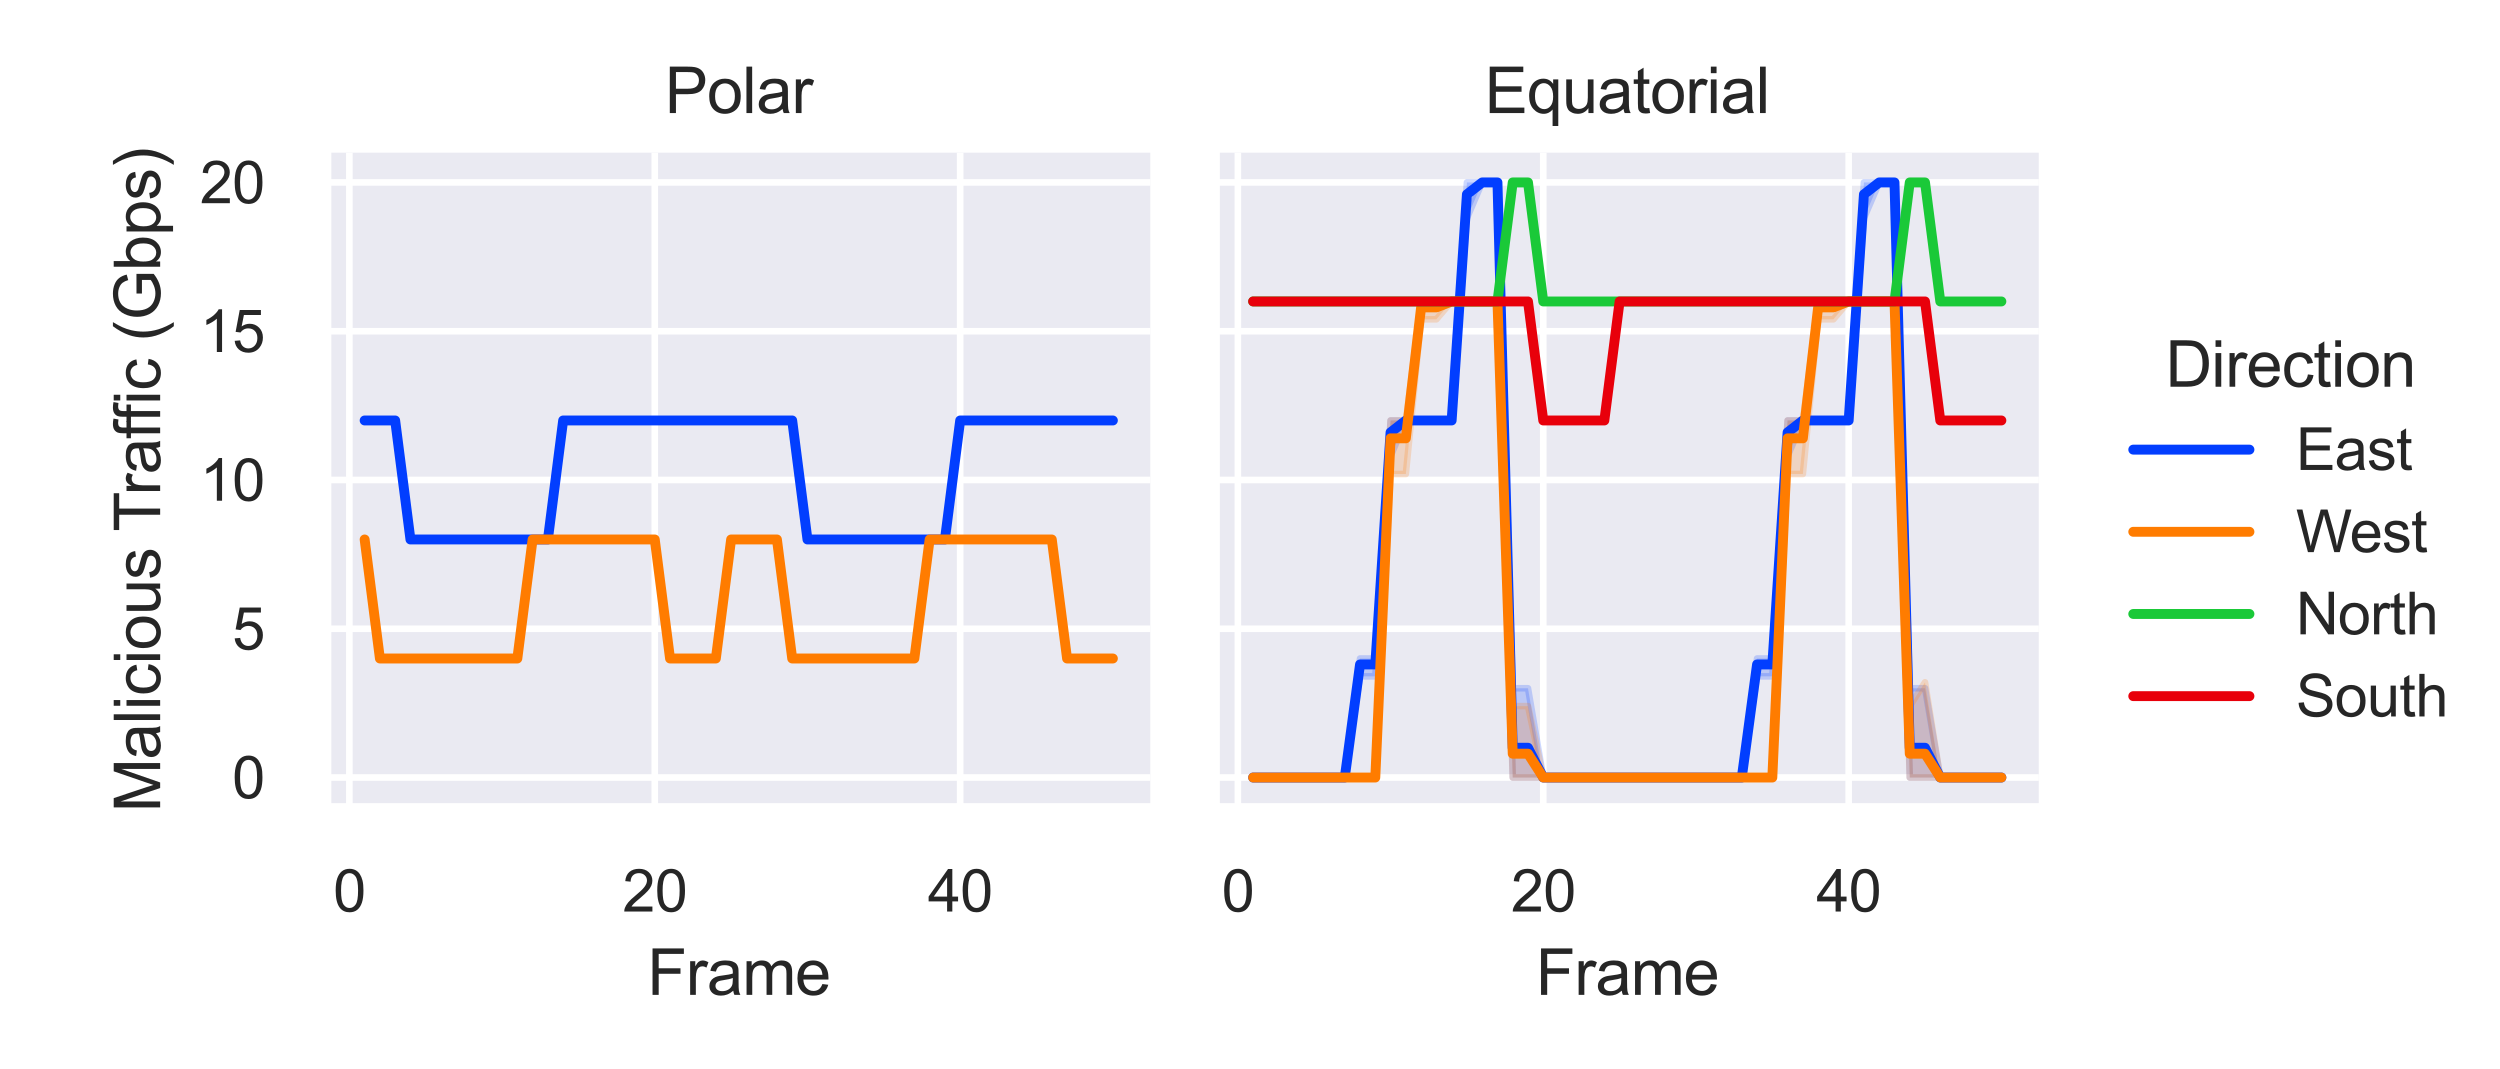 <?xml version="1.0" encoding="utf-8" standalone="no"?>
<!DOCTYPE svg PUBLIC "-//W3C//DTD SVG 1.1//EN"
  "http://www.w3.org/Graphics/SVG/1.1/DTD/svg11.dtd">
<svg xmlns:xlink="http://www.w3.org/1999/xlink" width="378.72pt" height="162pt" viewBox="0 0 378.72 162" xmlns="http://www.w3.org/2000/svg" version="1.1">
 <defs>
  <style type="text/css">*{stroke-linejoin: round; stroke-linecap: butt}</style>
 </defs>
 <g id="figure_1">
  <g id="patch_1">
   <path d="M 0 162 
L 378.72 162 
L 378.72 0 
L 0 0 
z
" style="fill: #ffffff"/>
  </g>
  <g id="axes_1">
   <g id="patch_2">
    <path d="M 49.57 122.292 
L 174.255 122.292 
L 174.255 23.129 
L 49.57 23.129 
z
" style="fill: #eaeaf2"/>
   </g>
   <g id="matplotlib.axis_1">
    <g id="xtick_1">
     <g id="line2d_1">
      <path d="M 52.924 122.292 
L 52.924 23.129 
" clip-path="url(#p72f15ea8c0)" style="fill: none; stroke: #ffffff; stroke-linecap: round"/>
     </g>
     <g id="text_1">
      <!-- 0 -->
      <g style="fill: #262626" transform="translate(50.478 138.091) scale(0.088 -0.088)">
       <defs>
        <path id="ArialMT-30" d="M 266 2259 
Q 266 3072 433 3567 
Q 600 4063 929 4331 
Q 1259 4600 1759 4600 
Q 2128 4600 2406 4451 
Q 2684 4303 2865 4023 
Q 3047 3744 3150 3342 
Q 3253 2941 3253 2259 
Q 3253 1453 3087 958 
Q 2922 463 2592 192 
Q 2263 -78 1759 -78 
Q 1097 -78 719 397 
Q 266 969 266 2259 
z
M 844 2259 
Q 844 1131 1108 757 
Q 1372 384 1759 384 
Q 2147 384 2411 759 
Q 2675 1134 2675 2259 
Q 2675 3391 2411 3762 
Q 2147 4134 1753 4134 
Q 1366 4134 1134 3806 
Q 844 3388 844 2259 
z
" transform="scale(0.016)"/>
       </defs>
       <use xlink:href="#ArialMT-30"/>
      </g>
     </g>
    </g>
    <g id="xtick_2">
     <g id="line2d_2">
      <path d="M 99.19 122.292 
L 99.19 23.129 
" clip-path="url(#p72f15ea8c0)" style="fill: none; stroke: #ffffff; stroke-linecap: round"/>
     </g>
     <g id="text_2">
      <!-- 20 -->
      <g style="fill: #262626" transform="translate(94.296 138.091) scale(0.088 -0.088)">
       <defs>
        <path id="ArialMT-32" d="M 3222 541 
L 3222 0 
L 194 0 
Q 188 203 259 391 
Q 375 700 629 1000 
Q 884 1300 1366 1694 
Q 2113 2306 2375 2664 
Q 2638 3022 2638 3341 
Q 2638 3675 2398 3904 
Q 2159 4134 1775 4134 
Q 1369 4134 1125 3890 
Q 881 3647 878 3216 
L 300 3275 
Q 359 3922 746 4261 
Q 1134 4600 1788 4600 
Q 2447 4600 2831 4234 
Q 3216 3869 3216 3328 
Q 3216 3053 3103 2787 
Q 2991 2522 2730 2228 
Q 2469 1934 1863 1422 
Q 1356 997 1212 845 
Q 1069 694 975 541 
L 3222 541 
z
" transform="scale(0.016)"/>
       </defs>
       <use xlink:href="#ArialMT-32"/>
       <use xlink:href="#ArialMT-30" x="55.615"/>
      </g>
     </g>
    </g>
    <g id="xtick_3">
     <g id="line2d_3">
      <path d="M 145.455 122.292 
L 145.455 23.129 
" clip-path="url(#p72f15ea8c0)" style="fill: none; stroke: #ffffff; stroke-linecap: round"/>
     </g>
     <g id="text_3">
      <!-- 40 -->
      <g style="fill: #262626" transform="translate(140.561 138.091) scale(0.088 -0.088)">
       <defs>
        <path id="ArialMT-34" d="M 2069 0 
L 2069 1097 
L 81 1097 
L 81 1613 
L 2172 4581 
L 2631 4581 
L 2631 1613 
L 3250 1613 
L 3250 1097 
L 2631 1097 
L 2631 0 
L 2069 0 
z
M 2069 1613 
L 2069 3678 
L 634 1613 
L 2069 1613 
z
" transform="scale(0.016)"/>
       </defs>
       <use xlink:href="#ArialMT-34"/>
       <use xlink:href="#ArialMT-30" x="55.615"/>
      </g>
     </g>
    </g>
    <g id="text_4">
     <!-- Frame -->
     <g style="fill: #262626" transform="translate(98.046 150.711) scale(0.096 -0.096)">
      <defs>
       <path id="ArialMT-46" d="M 525 0 
L 525 4581 
L 3616 4581 
L 3616 4041 
L 1131 4041 
L 1131 2622 
L 3281 2622 
L 3281 2081 
L 1131 2081 
L 1131 0 
L 525 0 
z
" transform="scale(0.016)"/>
       <path id="ArialMT-72" d="M 416 0 
L 416 3319 
L 922 3319 
L 922 2816 
Q 1116 3169 1280 3281 
Q 1444 3394 1641 3394 
Q 1925 3394 2219 3213 
L 2025 2691 
Q 1819 2813 1613 2813 
Q 1428 2813 1281 2702 
Q 1134 2591 1072 2394 
Q 978 2094 978 1738 
L 978 0 
L 416 0 
z
" transform="scale(0.016)"/>
       <path id="ArialMT-61" d="M 2588 409 
Q 2275 144 1986 34 
Q 1697 -75 1366 -75 
Q 819 -75 525 192 
Q 231 459 231 875 
Q 231 1119 342 1320 
Q 453 1522 633 1644 
Q 813 1766 1038 1828 
Q 1203 1872 1538 1913 
Q 2219 1994 2541 2106 
Q 2544 2222 2544 2253 
Q 2544 2597 2384 2738 
Q 2169 2928 1744 2928 
Q 1347 2928 1158 2789 
Q 969 2650 878 2297 
L 328 2372 
Q 403 2725 575 2942 
Q 747 3159 1072 3276 
Q 1397 3394 1825 3394 
Q 2250 3394 2515 3294 
Q 2781 3194 2906 3042 
Q 3031 2891 3081 2659 
Q 3109 2516 3109 2141 
L 3109 1391 
Q 3109 606 3145 398 
Q 3181 191 3288 0 
L 2700 0 
Q 2613 175 2588 409 
z
M 2541 1666 
Q 2234 1541 1622 1453 
Q 1275 1403 1131 1340 
Q 988 1278 909 1158 
Q 831 1038 831 891 
Q 831 666 1001 516 
Q 1172 366 1500 366 
Q 1825 366 2078 508 
Q 2331 650 2450 897 
Q 2541 1088 2541 1459 
L 2541 1666 
z
" transform="scale(0.016)"/>
       <path id="ArialMT-6d" d="M 422 0 
L 422 3319 
L 925 3319 
L 925 2853 
Q 1081 3097 1340 3245 
Q 1600 3394 1931 3394 
Q 2300 3394 2536 3241 
Q 2772 3088 2869 2813 
Q 3263 3394 3894 3394 
Q 4388 3394 4653 3120 
Q 4919 2847 4919 2278 
L 4919 0 
L 4359 0 
L 4359 2091 
Q 4359 2428 4304 2576 
Q 4250 2725 4106 2815 
Q 3963 2906 3769 2906 
Q 3419 2906 3187 2673 
Q 2956 2441 2956 1928 
L 2956 0 
L 2394 0 
L 2394 2156 
Q 2394 2531 2256 2718 
Q 2119 2906 1806 2906 
Q 1569 2906 1367 2781 
Q 1166 2656 1075 2415 
Q 984 2175 984 1722 
L 984 0 
L 422 0 
z
" transform="scale(0.016)"/>
       <path id="ArialMT-65" d="M 2694 1069 
L 3275 997 
Q 3138 488 2766 206 
Q 2394 -75 1816 -75 
Q 1088 -75 661 373 
Q 234 822 234 1631 
Q 234 2469 665 2931 
Q 1097 3394 1784 3394 
Q 2450 3394 2872 2941 
Q 3294 2488 3294 1666 
Q 3294 1616 3291 1516 
L 816 1516 
Q 847 969 1125 678 
Q 1403 388 1819 388 
Q 2128 388 2347 550 
Q 2566 713 2694 1069 
z
M 847 1978 
L 2700 1978 
Q 2663 2397 2488 2606 
Q 2219 2931 1791 2931 
Q 1403 2931 1139 2672 
Q 875 2413 847 1978 
z
" transform="scale(0.016)"/>
      </defs>
      <use xlink:href="#ArialMT-46"/>
      <use xlink:href="#ArialMT-72" x="61.084"/>
      <use xlink:href="#ArialMT-61" x="94.385"/>
      <use xlink:href="#ArialMT-6d" x="150"/>
      <use xlink:href="#ArialMT-65" x="233.301"/>
     </g>
    </g>
   </g>
   <g id="matplotlib.axis_2">
    <g id="ytick_1">
     <g id="line2d_4">
      <path d="M 49.57 117.785 
L 174.255 117.785 
" clip-path="url(#p72f15ea8c0)" style="fill: none; stroke: #ffffff; stroke-linecap: round"/>
     </g>
     <g id="text_5">
      <!-- 0 -->
      <g style="fill: #262626" transform="translate(35.177 120.934) scale(0.088 -0.088)">
       <use xlink:href="#ArialMT-30"/>
      </g>
     </g>
    </g>
    <g id="ytick_2">
     <g id="line2d_5">
      <path d="M 49.57 95.248 
L 174.255 95.248 
" clip-path="url(#p72f15ea8c0)" style="fill: none; stroke: #ffffff; stroke-linecap: round"/>
     </g>
     <g id="text_6">
      <!-- 5 -->
      <g style="fill: #262626" transform="translate(35.177 98.397) scale(0.088 -0.088)">
       <defs>
        <path id="ArialMT-35" d="M 266 1200 
L 856 1250 
Q 922 819 1161 601 
Q 1400 384 1738 384 
Q 2144 384 2425 690 
Q 2706 997 2706 1503 
Q 2706 1984 2436 2262 
Q 2166 2541 1728 2541 
Q 1456 2541 1237 2417 
Q 1019 2294 894 2097 
L 366 2166 
L 809 4519 
L 3088 4519 
L 3088 3981 
L 1259 3981 
L 1013 2750 
Q 1425 3038 1878 3038 
Q 2478 3038 2890 2622 
Q 3303 2206 3303 1553 
Q 3303 931 2941 478 
Q 2500 -78 1738 -78 
Q 1113 -78 717 272 
Q 322 622 266 1200 
z
" transform="scale(0.016)"/>
       </defs>
       <use xlink:href="#ArialMT-35"/>
      </g>
     </g>
    </g>
    <g id="ytick_3">
     <g id="line2d_6">
      <path d="M 49.57 72.711 
L 174.255 72.711 
" clip-path="url(#p72f15ea8c0)" style="fill: none; stroke: #ffffff; stroke-linecap: round"/>
     </g>
     <g id="text_7">
      <!-- 10 -->
      <g style="fill: #262626" transform="translate(30.283 75.86) scale(0.088 -0.088)">
       <defs>
        <path id="ArialMT-31" d="M 2384 0 
L 1822 0 
L 1822 3584 
Q 1619 3391 1289 3197 
Q 959 3003 697 2906 
L 697 3450 
Q 1169 3672 1522 3987 
Q 1875 4303 2022 4600 
L 2384 4600 
L 2384 0 
z
" transform="scale(0.016)"/>
       </defs>
       <use xlink:href="#ArialMT-31"/>
       <use xlink:href="#ArialMT-30" x="55.615"/>
      </g>
     </g>
    </g>
    <g id="ytick_4">
     <g id="line2d_7">
      <path d="M 49.57 50.174 
L 174.255 50.174 
" clip-path="url(#p72f15ea8c0)" style="fill: none; stroke: #ffffff; stroke-linecap: round"/>
     </g>
     <g id="text_8">
      <!-- 15 -->
      <g style="fill: #262626" transform="translate(30.283 53.323) scale(0.088 -0.088)">
       <use xlink:href="#ArialMT-31"/>
       <use xlink:href="#ArialMT-35" x="55.615"/>
      </g>
     </g>
    </g>
    <g id="ytick_5">
     <g id="line2d_8">
      <path d="M 49.57 27.637 
L 174.255 27.637 
" clip-path="url(#p72f15ea8c0)" style="fill: none; stroke: #ffffff; stroke-linecap: round"/>
     </g>
     <g id="text_9">
      <!-- 20 -->
      <g style="fill: #262626" transform="translate(30.283 30.786) scale(0.088 -0.088)">
       <use xlink:href="#ArialMT-32"/>
       <use xlink:href="#ArialMT-30" x="55.615"/>
      </g>
     </g>
    </g>
    <g id="text_10">
     <!-- Malicious Traffic (Gbps) -->
     <g style="fill: #262626" transform="translate(24.262 123.036) rotate(-90) scale(0.096 -0.096)">
      <defs>
       <path id="ArialMT-4d" d="M 475 0 
L 475 4581 
L 1388 4581 
L 2472 1338 
Q 2622 884 2691 659 
Q 2769 909 2934 1394 
L 4031 4581 
L 4847 4581 
L 4847 0 
L 4263 0 
L 4263 3834 
L 2931 0 
L 2384 0 
L 1059 3900 
L 1059 0 
L 475 0 
z
" transform="scale(0.016)"/>
       <path id="ArialMT-6c" d="M 409 0 
L 409 4581 
L 972 4581 
L 972 0 
L 409 0 
z
" transform="scale(0.016)"/>
       <path id="ArialMT-69" d="M 425 3934 
L 425 4581 
L 988 4581 
L 988 3934 
L 425 3934 
z
M 425 0 
L 425 3319 
L 988 3319 
L 988 0 
L 425 0 
z
" transform="scale(0.016)"/>
       <path id="ArialMT-63" d="M 2588 1216 
L 3141 1144 
Q 3050 572 2676 248 
Q 2303 -75 1759 -75 
Q 1078 -75 664 370 
Q 250 816 250 1647 
Q 250 2184 428 2587 
Q 606 2991 970 3192 
Q 1334 3394 1763 3394 
Q 2303 3394 2647 3120 
Q 2991 2847 3088 2344 
L 2541 2259 
Q 2463 2594 2264 2762 
Q 2066 2931 1784 2931 
Q 1359 2931 1093 2626 
Q 828 2322 828 1663 
Q 828 994 1084 691 
Q 1341 388 1753 388 
Q 2084 388 2306 591 
Q 2528 794 2588 1216 
z
" transform="scale(0.016)"/>
       <path id="ArialMT-6f" d="M 213 1659 
Q 213 2581 725 3025 
Q 1153 3394 1769 3394 
Q 2453 3394 2887 2945 
Q 3322 2497 3322 1706 
Q 3322 1066 3130 698 
Q 2938 331 2570 128 
Q 2203 -75 1769 -75 
Q 1072 -75 642 372 
Q 213 819 213 1659 
z
M 791 1659 
Q 791 1022 1069 705 
Q 1347 388 1769 388 
Q 2188 388 2466 706 
Q 2744 1025 2744 1678 
Q 2744 2294 2464 2611 
Q 2184 2928 1769 2928 
Q 1347 2928 1069 2612 
Q 791 2297 791 1659 
z
" transform="scale(0.016)"/>
       <path id="ArialMT-75" d="M 2597 0 
L 2597 488 
Q 2209 -75 1544 -75 
Q 1250 -75 995 37 
Q 741 150 617 320 
Q 494 491 444 738 
Q 409 903 409 1263 
L 409 3319 
L 972 3319 
L 972 1478 
Q 972 1038 1006 884 
Q 1059 663 1231 536 
Q 1403 409 1656 409 
Q 1909 409 2131 539 
Q 2353 669 2445 892 
Q 2538 1116 2538 1541 
L 2538 3319 
L 3100 3319 
L 3100 0 
L 2597 0 
z
" transform="scale(0.016)"/>
       <path id="ArialMT-73" d="M 197 991 
L 753 1078 
Q 800 744 1014 566 
Q 1228 388 1613 388 
Q 2000 388 2187 545 
Q 2375 703 2375 916 
Q 2375 1106 2209 1216 
Q 2094 1291 1634 1406 
Q 1016 1563 777 1677 
Q 538 1791 414 1992 
Q 291 2194 291 2438 
Q 291 2659 392 2848 
Q 494 3038 669 3163 
Q 800 3259 1026 3326 
Q 1253 3394 1513 3394 
Q 1903 3394 2198 3281 
Q 2494 3169 2634 2976 
Q 2775 2784 2828 2463 
L 2278 2388 
Q 2241 2644 2061 2787 
Q 1881 2931 1553 2931 
Q 1166 2931 1000 2803 
Q 834 2675 834 2503 
Q 834 2394 903 2306 
Q 972 2216 1119 2156 
Q 1203 2125 1616 2013 
Q 2213 1853 2448 1751 
Q 2684 1650 2818 1456 
Q 2953 1263 2953 975 
Q 2953 694 2789 445 
Q 2625 197 2315 61 
Q 2006 -75 1616 -75 
Q 969 -75 630 194 
Q 291 463 197 991 
z
" transform="scale(0.016)"/>
       <path id="ArialMT-20" transform="scale(0.016)"/>
       <path id="ArialMT-54" d="M 1659 0 
L 1659 4041 
L 150 4041 
L 150 4581 
L 3781 4581 
L 3781 4041 
L 2266 4041 
L 2266 0 
L 1659 0 
z
" transform="scale(0.016)"/>
       <path id="ArialMT-66" d="M 556 0 
L 556 2881 
L 59 2881 
L 59 3319 
L 556 3319 
L 556 3672 
Q 556 4006 616 4169 
Q 697 4388 901 4523 
Q 1106 4659 1475 4659 
Q 1713 4659 2000 4603 
L 1916 4113 
Q 1741 4144 1584 4144 
Q 1328 4144 1222 4034 
Q 1116 3925 1116 3625 
L 1116 3319 
L 1763 3319 
L 1763 2881 
L 1116 2881 
L 1116 0 
L 556 0 
z
" transform="scale(0.016)"/>
       <path id="ArialMT-28" d="M 1497 -1347 
Q 1031 -759 709 28 
Q 388 816 388 1659 
Q 388 2403 628 3084 
Q 909 3875 1497 4659 
L 1900 4659 
Q 1522 4009 1400 3731 
Q 1209 3300 1100 2831 
Q 966 2247 966 1656 
Q 966 153 1900 -1347 
L 1497 -1347 
z
" transform="scale(0.016)"/>
       <path id="ArialMT-47" d="M 2638 1797 
L 2638 2334 
L 4578 2338 
L 4578 638 
Q 4131 281 3656 101 
Q 3181 -78 2681 -78 
Q 2006 -78 1454 211 
Q 903 500 622 1047 
Q 341 1594 341 2269 
Q 341 2938 620 3517 
Q 900 4097 1425 4378 
Q 1950 4659 2634 4659 
Q 3131 4659 3532 4498 
Q 3934 4338 4162 4050 
Q 4391 3763 4509 3300 
L 3963 3150 
Q 3859 3500 3706 3700 
Q 3553 3900 3268 4020 
Q 2984 4141 2638 4141 
Q 2222 4141 1919 4014 
Q 1616 3888 1430 3681 
Q 1244 3475 1141 3228 
Q 966 2803 966 2306 
Q 966 1694 1177 1281 
Q 1388 869 1791 669 
Q 2194 469 2647 469 
Q 3041 469 3416 620 
Q 3791 772 3984 944 
L 3984 1797 
L 2638 1797 
z
" transform="scale(0.016)"/>
       <path id="ArialMT-62" d="M 941 0 
L 419 0 
L 419 4581 
L 981 4581 
L 981 2947 
Q 1338 3394 1891 3394 
Q 2197 3394 2470 3270 
Q 2744 3147 2920 2923 
Q 3097 2700 3197 2384 
Q 3297 2069 3297 1709 
Q 3297 856 2875 390 
Q 2453 -75 1863 -75 
Q 1275 -75 941 416 
L 941 0 
z
M 934 1684 
Q 934 1088 1097 822 
Q 1363 388 1816 388 
Q 2184 388 2453 708 
Q 2722 1028 2722 1663 
Q 2722 2313 2464 2622 
Q 2206 2931 1841 2931 
Q 1472 2931 1203 2611 
Q 934 2291 934 1684 
z
" transform="scale(0.016)"/>
       <path id="ArialMT-70" d="M 422 -1272 
L 422 3319 
L 934 3319 
L 934 2888 
Q 1116 3141 1344 3267 
Q 1572 3394 1897 3394 
Q 2322 3394 2647 3175 
Q 2972 2956 3137 2557 
Q 3303 2159 3303 1684 
Q 3303 1175 3120 767 
Q 2938 359 2589 142 
Q 2241 -75 1856 -75 
Q 1575 -75 1351 44 
Q 1128 163 984 344 
L 984 -1272 
L 422 -1272 
z
M 931 1641 
Q 931 1000 1190 694 
Q 1450 388 1819 388 
Q 2194 388 2461 705 
Q 2728 1022 2728 1688 
Q 2728 2322 2467 2637 
Q 2206 2953 1844 2953 
Q 1484 2953 1207 2617 
Q 931 2281 931 1641 
z
" transform="scale(0.016)"/>
       <path id="ArialMT-29" d="M 791 -1347 
L 388 -1347 
Q 1322 153 1322 1656 
Q 1322 2244 1188 2822 
Q 1081 3291 891 3722 
Q 769 4003 388 4659 
L 791 4659 
Q 1378 3875 1659 3084 
Q 1900 2403 1900 1659 
Q 1900 816 1576 28 
Q 1253 -759 791 -1347 
z
" transform="scale(0.016)"/>
      </defs>
      <use xlink:href="#ArialMT-4d"/>
      <use xlink:href="#ArialMT-61" x="83.301"/>
      <use xlink:href="#ArialMT-6c" x="138.916"/>
      <use xlink:href="#ArialMT-69" x="161.133"/>
      <use xlink:href="#ArialMT-63" x="183.35"/>
      <use xlink:href="#ArialMT-69" x="233.35"/>
      <use xlink:href="#ArialMT-6f" x="255.566"/>
      <use xlink:href="#ArialMT-75" x="311.182"/>
      <use xlink:href="#ArialMT-73" x="366.797"/>
      <use xlink:href="#ArialMT-20" x="416.797"/>
      <use xlink:href="#ArialMT-54" x="442.83"/>
      <use xlink:href="#ArialMT-72" x="500.164"/>
      <use xlink:href="#ArialMT-61" x="533.465"/>
      <use xlink:href="#ArialMT-66" x="589.08"/>
      <use xlink:href="#ArialMT-66" x="615.113"/>
      <use xlink:href="#ArialMT-69" x="642.896"/>
      <use xlink:href="#ArialMT-63" x="665.113"/>
      <use xlink:href="#ArialMT-20" x="715.113"/>
      <use xlink:href="#ArialMT-28" x="742.896"/>
      <use xlink:href="#ArialMT-47" x="776.197"/>
      <use xlink:href="#ArialMT-62" x="853.98"/>
      <use xlink:href="#ArialMT-70" x="909.596"/>
      <use xlink:href="#ArialMT-73" x="965.211"/>
      <use xlink:href="#ArialMT-29" x="1015.211"/>
     </g>
    </g>
   </g>
   <g id="PolyCollection_1">
    <defs>
     <path id="m2c28bfbd57" d="M 55.238 -98.304 
L 55.238 -98.304 
L 57.551 -98.304 
L 59.864 -98.304 
L 62.178 -80.275 
L 64.491 -80.275 
L 66.804 -80.275 
L 69.117 -80.275 
L 71.431 -80.275 
L 73.744 -80.275 
L 76.057 -80.275 
L 78.37 -80.275 
L 80.684 -80.275 
L 82.997 -80.275 
L 85.31 -98.304 
L 87.623 -98.304 
L 89.937 -98.304 
L 92.25 -98.304 
L 94.563 -98.304 
L 96.876 -98.304 
L 99.19 -98.304 
L 101.503 -98.304 
L 103.816 -98.304 
L 106.129 -98.304 
L 108.443 -98.304 
L 110.756 -98.304 
L 113.069 -98.304 
L 115.383 -98.304 
L 117.696 -98.304 
L 120.009 -98.304 
L 122.322 -80.275 
L 124.636 -80.275 
L 126.949 -80.275 
L 129.262 -80.275 
L 131.575 -80.275 
L 133.889 -80.275 
L 136.202 -80.275 
L 138.515 -80.275 
L 140.828 -80.275 
L 143.142 -80.275 
L 145.455 -98.304 
L 147.768 -98.304 
L 150.081 -98.304 
L 152.395 -98.304 
L 154.708 -98.304 
L 157.021 -98.304 
L 159.334 -98.304 
L 161.648 -98.304 
L 163.961 -98.304 
L 166.274 -98.304 
L 168.588 -98.304 
L 168.588 -98.304 
L 168.588 -98.304 
L 166.274 -98.304 
L 163.961 -98.304 
L 161.648 -98.304 
L 159.334 -98.304 
L 157.021 -98.304 
L 154.708 -98.304 
L 152.395 -98.304 
L 150.081 -98.304 
L 147.768 -98.304 
L 145.455 -98.304 
L 143.142 -80.275 
L 140.828 -80.275 
L 138.515 -80.275 
L 136.202 -80.275 
L 133.889 -80.275 
L 131.575 -80.275 
L 129.262 -80.275 
L 126.949 -80.275 
L 124.636 -80.275 
L 122.322 -80.275 
L 120.009 -98.304 
L 117.696 -98.304 
L 115.383 -98.304 
L 113.069 -98.304 
L 110.756 -98.304 
L 108.443 -98.304 
L 106.129 -98.304 
L 103.816 -98.304 
L 101.503 -98.304 
L 99.19 -98.304 
L 96.876 -98.304 
L 94.563 -98.304 
L 92.25 -98.304 
L 89.937 -98.304 
L 87.623 -98.304 
L 85.31 -98.304 
L 82.997 -80.275 
L 80.684 -80.275 
L 78.37 -80.275 
L 76.057 -80.275 
L 73.744 -80.275 
L 71.431 -80.275 
L 69.117 -80.275 
L 66.804 -80.275 
L 64.491 -80.275 
L 62.178 -80.275 
L 59.864 -98.304 
L 57.551 -98.304 
L 55.238 -98.304 
z
" style="stroke: #023eff; stroke-opacity: 0.2"/>
    </defs>
    <g clip-path="url(#p72f15ea8c0)">
     <use xlink:href="#m2c28bfbd57" x="0" y="162" style="fill: #023eff; fill-opacity: 0.2; stroke: #023eff; stroke-opacity: 0.2"/>
    </g>
   </g>
   <g id="PolyCollection_2">
    <defs>
     <path id="m4b91ed1f10" d="M 55.238 -80.275 
L 55.238 -80.275 
L 57.551 -62.245 
L 59.864 -62.245 
L 62.178 -62.245 
L 64.491 -62.245 
L 66.804 -62.245 
L 69.117 -62.245 
L 71.431 -62.245 
L 73.744 -62.245 
L 76.057 -62.245 
L 78.37 -62.245 
L 80.684 -80.275 
L 82.997 -80.275 
L 85.31 -80.275 
L 87.623 -80.275 
L 89.937 -80.275 
L 92.25 -80.275 
L 94.563 -80.275 
L 96.876 -80.275 
L 99.19 -80.275 
L 101.503 -62.245 
L 103.816 -62.245 
L 106.129 -62.245 
L 108.443 -62.245 
L 110.756 -80.275 
L 113.069 -80.275 
L 115.383 -80.275 
L 117.696 -80.275 
L 120.009 -62.245 
L 122.322 -62.245 
L 124.636 -62.245 
L 126.949 -62.245 
L 129.262 -62.245 
L 131.575 -62.245 
L 133.889 -62.245 
L 136.202 -62.245 
L 138.515 -62.245 
L 140.828 -80.275 
L 143.142 -80.275 
L 145.455 -80.275 
L 147.768 -80.275 
L 150.081 -80.275 
L 152.395 -80.275 
L 154.708 -80.275 
L 157.021 -80.275 
L 159.334 -80.275 
L 161.648 -62.245 
L 163.961 -62.245 
L 166.274 -62.245 
L 168.588 -62.245 
L 168.588 -62.245 
L 168.588 -62.245 
L 166.274 -62.245 
L 163.961 -62.245 
L 161.648 -62.245 
L 159.334 -80.275 
L 157.021 -80.275 
L 154.708 -80.275 
L 152.395 -80.275 
L 150.081 -80.275 
L 147.768 -80.275 
L 145.455 -80.275 
L 143.142 -80.275 
L 140.828 -80.275 
L 138.515 -62.245 
L 136.202 -62.245 
L 133.889 -62.245 
L 131.575 -62.245 
L 129.262 -62.245 
L 126.949 -62.245 
L 124.636 -62.245 
L 122.322 -62.245 
L 120.009 -62.245 
L 117.696 -80.275 
L 115.383 -80.275 
L 113.069 -80.275 
L 110.756 -80.275 
L 108.443 -62.245 
L 106.129 -62.245 
L 103.816 -62.245 
L 101.503 -62.245 
L 99.19 -80.275 
L 96.876 -80.275 
L 94.563 -80.275 
L 92.25 -80.275 
L 89.937 -80.275 
L 87.623 -80.275 
L 85.31 -80.275 
L 82.997 -80.275 
L 80.684 -80.275 
L 78.37 -62.245 
L 76.057 -62.245 
L 73.744 -62.245 
L 71.431 -62.245 
L 69.117 -62.245 
L 66.804 -62.245 
L 64.491 -62.245 
L 62.178 -62.245 
L 59.864 -62.245 
L 57.551 -62.245 
L 55.238 -80.275 
z
" style="stroke: #ff7c00; stroke-opacity: 0.2"/>
    </defs>
    <g clip-path="url(#p72f15ea8c0)">
     <use xlink:href="#m4b91ed1f10" x="0" y="162" style="fill: #ff7c00; fill-opacity: 0.2; stroke: #ff7c00; stroke-opacity: 0.2"/>
    </g>
   </g>
   <g id="PolyCollection_3"/>
   <g id="PolyCollection_4"/>
   <g id="line2d_9">
    <path d="M 55.238 63.696 
L 57.551 63.696 
L 59.864 63.696 
L 62.178 81.725 
L 64.491 81.725 
L 66.804 81.725 
L 69.117 81.725 
L 71.431 81.725 
L 73.744 81.725 
L 76.057 81.725 
L 78.37 81.725 
L 80.684 81.725 
L 82.997 81.725 
L 85.31 63.696 
L 87.623 63.696 
L 89.937 63.696 
L 92.25 63.696 
L 94.563 63.696 
L 96.876 63.696 
L 99.19 63.696 
L 101.503 63.696 
L 103.816 63.696 
L 106.129 63.696 
L 108.443 63.696 
L 110.756 63.696 
L 113.069 63.696 
L 115.383 63.696 
L 117.696 63.696 
L 120.009 63.696 
L 122.322 81.725 
L 124.636 81.725 
L 126.949 81.725 
L 129.262 81.725 
L 131.575 81.725 
L 133.889 81.725 
L 136.202 81.725 
L 138.515 81.725 
L 140.828 81.725 
L 143.142 81.725 
L 145.455 63.696 
L 147.768 63.696 
L 150.081 63.696 
L 152.395 63.696 
L 154.708 63.696 
L 157.021 63.696 
L 159.334 63.696 
L 161.648 63.696 
L 163.961 63.696 
L 166.274 63.696 
L 168.588 63.696 
" clip-path="url(#p72f15ea8c0)" style="fill: none; stroke: #023eff; stroke-width: 1.5; stroke-linecap: round"/>
   </g>
   <g id="line2d_10">
    <path d="M 55.238 81.725 
L 57.551 99.755 
L 59.864 99.755 
L 62.178 99.755 
L 64.491 99.755 
L 66.804 99.755 
L 69.117 99.755 
L 71.431 99.755 
L 73.744 99.755 
L 76.057 99.755 
L 78.37 99.755 
L 80.684 81.725 
L 82.997 81.725 
L 85.31 81.725 
L 87.623 81.725 
L 89.937 81.725 
L 92.25 81.725 
L 94.563 81.725 
L 96.876 81.725 
L 99.19 81.725 
L 101.503 99.755 
L 103.816 99.755 
L 106.129 99.755 
L 108.443 99.755 
L 110.756 81.725 
L 113.069 81.725 
L 115.383 81.725 
L 117.696 81.725 
L 120.009 99.755 
L 122.322 99.755 
L 124.636 99.755 
L 126.949 99.755 
L 129.262 99.755 
L 131.575 99.755 
L 133.889 99.755 
L 136.202 99.755 
L 138.515 99.755 
L 140.828 81.725 
L 143.142 81.725 
L 145.455 81.725 
L 147.768 81.725 
L 150.081 81.725 
L 152.395 81.725 
L 154.708 81.725 
L 157.021 81.725 
L 159.334 81.725 
L 161.648 99.755 
L 163.961 99.755 
L 166.274 99.755 
L 168.588 99.755 
" clip-path="url(#p72f15ea8c0)" style="fill: none; stroke: #ff7c00; stroke-width: 1.5; stroke-linecap: round"/>
   </g>
   <g id="line2d_11"/>
   <g id="line2d_12"/>
   <g id="patch_3">
    <path d="M 49.57 122.292 
L 49.57 23.129 
" style="fill: none; stroke: #ffffff; stroke-width: 1.25; stroke-linejoin: miter; stroke-linecap: square"/>
   </g>
   <g id="patch_4">
    <path d="M 49.57 122.292 
L 174.255 122.292 
" style="fill: none; stroke: #ffffff; stroke-width: 1.25; stroke-linejoin: miter; stroke-linecap: square"/>
   </g>
   <g id="text_11">
    <!-- Polar -->
    <g style="fill: #262626" transform="translate(100.708 17.129) scale(0.096 -0.096)">
     <defs>
      <path id="ArialMT-50" d="M 494 0 
L 494 4581 
L 2222 4581 
Q 2678 4581 2919 4538 
Q 3256 4481 3484 4323 
Q 3713 4166 3852 3881 
Q 3991 3597 3991 3256 
Q 3991 2672 3619 2267 
Q 3247 1863 2275 1863 
L 1100 1863 
L 1100 0 
L 494 0 
z
M 1100 2403 
L 2284 2403 
Q 2872 2403 3119 2622 
Q 3366 2841 3366 3238 
Q 3366 3525 3220 3729 
Q 3075 3934 2838 4000 
Q 2684 4041 2272 4041 
L 1100 4041 
L 1100 2403 
z
" transform="scale(0.016)"/>
     </defs>
     <use xlink:href="#ArialMT-50"/>
     <use xlink:href="#ArialMT-6f" x="66.699"/>
     <use xlink:href="#ArialMT-6c" x="122.314"/>
     <use xlink:href="#ArialMT-61" x="144.531"/>
     <use xlink:href="#ArialMT-72" x="200.146"/>
    </g>
   </g>
  </g>
  <g id="axes_2">
   <g id="patch_5">
    <path d="M 184.166 122.292 
L 308.851 122.292 
L 308.851 23.129 
L 184.166 23.129 
z
" style="fill: #eaeaf2"/>
   </g>
   <g id="matplotlib.axis_3">
    <g id="xtick_4">
     <g id="line2d_13">
      <path d="M 187.521 122.292 
L 187.521 23.129 
" clip-path="url(#p6f0c1eff12)" style="fill: none; stroke: #ffffff; stroke-linecap: round"/>
     </g>
     <g id="text_12">
      <!-- 0 -->
      <g style="fill: #262626" transform="translate(185.074 138.091) scale(0.088 -0.088)">
       <use xlink:href="#ArialMT-30"/>
      </g>
     </g>
    </g>
    <g id="xtick_5">
     <g id="line2d_14">
      <path d="M 233.786 122.292 
L 233.786 23.129 
" clip-path="url(#p6f0c1eff12)" style="fill: none; stroke: #ffffff; stroke-linecap: round"/>
     </g>
     <g id="text_13">
      <!-- 20 -->
      <g style="fill: #262626" transform="translate(228.892 138.091) scale(0.088 -0.088)">
       <use xlink:href="#ArialMT-32"/>
       <use xlink:href="#ArialMT-30" x="55.615"/>
      </g>
     </g>
    </g>
    <g id="xtick_6">
     <g id="line2d_15">
      <path d="M 280.051 122.292 
L 280.051 23.129 
" clip-path="url(#p6f0c1eff12)" style="fill: none; stroke: #ffffff; stroke-linecap: round"/>
     </g>
     <g id="text_14">
      <!-- 40 -->
      <g style="fill: #262626" transform="translate(275.157 138.091) scale(0.088 -0.088)">
       <use xlink:href="#ArialMT-34"/>
       <use xlink:href="#ArialMT-30" x="55.615"/>
      </g>
     </g>
    </g>
    <g id="text_15">
     <!-- Frame -->
     <g style="fill: #262626" transform="translate(232.642 150.711) scale(0.096 -0.096)">
      <use xlink:href="#ArialMT-46"/>
      <use xlink:href="#ArialMT-72" x="61.084"/>
      <use xlink:href="#ArialMT-61" x="94.385"/>
      <use xlink:href="#ArialMT-6d" x="150"/>
      <use xlink:href="#ArialMT-65" x="233.301"/>
     </g>
    </g>
   </g>
   <g id="matplotlib.axis_4">
    <g id="ytick_6">
     <g id="line2d_16">
      <path d="M 184.166 117.785 
L 308.851 117.785 
" clip-path="url(#p6f0c1eff12)" style="fill: none; stroke: #ffffff; stroke-linecap: round"/>
     </g>
    </g>
    <g id="ytick_7">
     <g id="line2d_17">
      <path d="M 184.166 95.248 
L 308.851 95.248 
" clip-path="url(#p6f0c1eff12)" style="fill: none; stroke: #ffffff; stroke-linecap: round"/>
     </g>
    </g>
    <g id="ytick_8">
     <g id="line2d_18">
      <path d="M 184.166 72.711 
L 308.851 72.711 
" clip-path="url(#p6f0c1eff12)" style="fill: none; stroke: #ffffff; stroke-linecap: round"/>
     </g>
    </g>
    <g id="ytick_9">
     <g id="line2d_19">
      <path d="M 184.166 50.174 
L 308.851 50.174 
" clip-path="url(#p6f0c1eff12)" style="fill: none; stroke: #ffffff; stroke-linecap: round"/>
     </g>
    </g>
    <g id="ytick_10">
     <g id="line2d_20">
      <path d="M 184.166 27.637 
L 308.851 27.637 
" clip-path="url(#p6f0c1eff12)" style="fill: none; stroke: #ffffff; stroke-linecap: round"/>
     </g>
    </g>
   </g>
   <g id="PolyCollection_5">
    <defs>
     <path id="m906f4062e1" d="M 189.834 -44.215 
L 189.834 -44.215 
L 192.147 -44.215 
L 194.46 -44.215 
L 196.774 -44.215 
L 199.087 -44.215 
L 201.4 -44.215 
L 203.714 -44.215 
L 206.027 -59.541 
L 208.34 -59.541 
L 210.653 -92.895 
L 212.967 -98.304 
L 215.28 -98.304 
L 217.593 -98.304 
L 219.906 -98.304 
L 222.22 -128.954 
L 224.533 -134.363 
L 226.846 -134.363 
L 229.159 -44.215 
L 231.473 -44.215 
L 233.786 -44.215 
L 236.099 -44.215 
L 238.412 -44.215 
L 240.726 -44.215 
L 243.039 -44.215 
L 245.352 -44.215 
L 247.665 -44.215 
L 249.979 -44.215 
L 252.292 -44.215 
L 254.605 -44.215 
L 256.918 -44.215 
L 259.232 -44.215 
L 261.545 -44.215 
L 263.858 -44.215 
L 266.172 -59.541 
L 268.485 -59.541 
L 270.798 -92.895 
L 273.111 -98.304 
L 275.425 -98.304 
L 277.738 -98.304 
L 280.051 -98.304 
L 282.364 -128.954 
L 284.678 -134.363 
L 286.991 -134.363 
L 289.304 -44.215 
L 291.617 -44.215 
L 293.931 -44.215 
L 296.244 -44.215 
L 298.557 -44.215 
L 300.87 -44.215 
L 303.184 -44.215 
L 303.184 -44.215 
L 303.184 -44.215 
L 300.87 -44.215 
L 298.557 -44.215 
L 296.244 -44.215 
L 293.931 -44.215 
L 291.617 -57.738 
L 289.304 -57.738 
L 286.991 -134.363 
L 284.678 -134.363 
L 282.364 -134.363 
L 280.051 -98.304 
L 277.738 -98.304 
L 275.425 -98.304 
L 273.111 -98.304 
L 270.798 -98.304 
L 268.485 -62.245 
L 266.172 -62.245 
L 263.858 -44.215 
L 261.545 -44.215 
L 259.232 -44.215 
L 256.918 -44.215 
L 254.605 -44.215 
L 252.292 -44.215 
L 249.979 -44.215 
L 247.665 -44.215 
L 245.352 -44.215 
L 243.039 -44.215 
L 240.726 -44.215 
L 238.412 -44.215 
L 236.099 -44.215 
L 233.786 -44.215 
L 231.473 -57.738 
L 229.159 -57.738 
L 226.846 -134.363 
L 224.533 -134.363 
L 222.22 -134.363 
L 219.906 -98.304 
L 217.593 -98.304 
L 215.28 -98.304 
L 212.967 -98.304 
L 210.653 -98.304 
L 208.34 -62.245 
L 206.027 -62.245 
L 203.714 -44.215 
L 201.4 -44.215 
L 199.087 -44.215 
L 196.774 -44.215 
L 194.46 -44.215 
L 192.147 -44.215 
L 189.834 -44.215 
z
" style="stroke: #023eff; stroke-opacity: 0.2"/>
    </defs>
    <g clip-path="url(#p6f0c1eff12)">
     <use xlink:href="#m906f4062e1" x="0" y="162" style="fill: #023eff; fill-opacity: 0.2; stroke: #023eff; stroke-opacity: 0.2"/>
    </g>
   </g>
   <g id="PolyCollection_6">
    <defs>
     <path id="m7bb5c253c3" d="M 189.834 -44.215 
L 189.834 -44.215 
L 192.147 -44.215 
L 194.46 -44.215 
L 196.774 -44.215 
L 199.087 -44.215 
L 201.4 -44.215 
L 203.714 -44.215 
L 206.027 -44.215 
L 208.34 -44.215 
L 210.653 -90.191 
L 212.967 -90.191 
L 215.28 -113.629 
L 217.593 -113.629 
L 219.906 -116.334 
L 222.22 -116.334 
L 224.533 -116.334 
L 226.846 -116.334 
L 229.159 -44.215 
L 231.473 -44.215 
L 233.786 -44.215 
L 236.099 -44.215 
L 238.412 -44.215 
L 240.726 -44.215 
L 243.039 -44.215 
L 245.352 -44.215 
L 247.665 -44.215 
L 249.979 -44.215 
L 252.292 -44.215 
L 254.605 -44.215 
L 256.918 -44.215 
L 259.232 -44.215 
L 261.545 -44.215 
L 263.858 -44.215 
L 266.172 -44.215 
L 268.485 -44.215 
L 270.798 -90.191 
L 273.111 -90.191 
L 275.425 -113.629 
L 277.738 -113.629 
L 280.051 -116.334 
L 282.364 -116.334 
L 284.678 -116.334 
L 286.991 -116.334 
L 289.304 -44.215 
L 291.617 -44.215 
L 293.931 -44.215 
L 296.244 -44.215 
L 298.557 -44.215 
L 300.87 -44.215 
L 303.184 -44.215 
L 303.184 -44.215 
L 303.184 -44.215 
L 300.87 -44.215 
L 298.557 -44.215 
L 296.244 -44.215 
L 293.931 -44.215 
L 291.617 -58.639 
L 289.304 -55.033 
L 286.991 -116.334 
L 284.678 -116.334 
L 282.364 -116.334 
L 280.051 -116.334 
L 277.738 -116.334 
L 275.425 -116.334 
L 273.111 -98.304 
L 270.798 -98.304 
L 268.485 -44.215 
L 266.172 -44.215 
L 263.858 -44.215 
L 261.545 -44.215 
L 259.232 -44.215 
L 256.918 -44.215 
L 254.605 -44.215 
L 252.292 -44.215 
L 249.979 -44.215 
L 247.665 -44.215 
L 245.352 -44.215 
L 243.039 -44.215 
L 240.726 -44.215 
L 238.412 -44.215 
L 236.099 -44.215 
L 233.786 -44.215 
L 231.473 -55.033 
L 229.159 -55.033 
L 226.846 -116.334 
L 224.533 -116.334 
L 222.22 -116.334 
L 219.906 -116.334 
L 217.593 -116.334 
L 215.28 -116.334 
L 212.967 -98.304 
L 210.653 -98.304 
L 208.34 -44.215 
L 206.027 -44.215 
L 203.714 -44.215 
L 201.4 -44.215 
L 199.087 -44.215 
L 196.774 -44.215 
L 194.46 -44.215 
L 192.147 -44.215 
L 189.834 -44.215 
z
" style="stroke: #ff7c00; stroke-opacity: 0.2"/>
    </defs>
    <g clip-path="url(#p6f0c1eff12)">
     <use xlink:href="#m7bb5c253c3" x="0" y="162" style="fill: #ff7c00; fill-opacity: 0.2; stroke: #ff7c00; stroke-opacity: 0.2"/>
    </g>
   </g>
   <g id="PolyCollection_7">
    <defs>
     <path id="m24c997ab76" d="M 189.834 -116.334 
L 189.834 -116.334 
L 192.147 -116.334 
L 194.46 -116.334 
L 196.774 -116.334 
L 199.087 -116.334 
L 201.4 -116.334 
L 203.714 -116.334 
L 206.027 -116.334 
L 208.34 -116.334 
L 210.653 -116.334 
L 212.967 -116.334 
L 215.28 -116.334 
L 217.593 -116.334 
L 219.906 -116.334 
L 222.22 -116.334 
L 224.533 -116.334 
L 226.846 -116.334 
L 229.159 -134.363 
L 231.473 -134.363 
L 233.786 -116.334 
L 236.099 -116.334 
L 238.412 -116.334 
L 240.726 -116.334 
L 243.039 -116.334 
L 245.352 -116.334 
L 247.665 -116.334 
L 249.979 -116.334 
L 252.292 -116.334 
L 254.605 -116.334 
L 256.918 -116.334 
L 259.232 -116.334 
L 261.545 -116.334 
L 263.858 -116.334 
L 266.172 -116.334 
L 268.485 -116.334 
L 270.798 -116.334 
L 273.111 -116.334 
L 275.425 -116.334 
L 277.738 -116.334 
L 280.051 -116.334 
L 282.364 -116.334 
L 284.678 -116.334 
L 286.991 -116.334 
L 289.304 -134.363 
L 291.617 -134.363 
L 293.931 -116.334 
L 296.244 -116.334 
L 298.557 -116.334 
L 300.87 -116.334 
L 303.184 -116.334 
L 303.184 -116.334 
L 303.184 -116.334 
L 300.87 -116.334 
L 298.557 -116.334 
L 296.244 -116.334 
L 293.931 -116.334 
L 291.617 -134.363 
L 289.304 -134.363 
L 286.991 -116.334 
L 284.678 -116.334 
L 282.364 -116.334 
L 280.051 -116.334 
L 277.738 -116.334 
L 275.425 -116.334 
L 273.111 -116.334 
L 270.798 -116.334 
L 268.485 -116.334 
L 266.172 -116.334 
L 263.858 -116.334 
L 261.545 -116.334 
L 259.232 -116.334 
L 256.918 -116.334 
L 254.605 -116.334 
L 252.292 -116.334 
L 249.979 -116.334 
L 247.665 -116.334 
L 245.352 -116.334 
L 243.039 -116.334 
L 240.726 -116.334 
L 238.412 -116.334 
L 236.099 -116.334 
L 233.786 -116.334 
L 231.473 -134.363 
L 229.159 -134.363 
L 226.846 -116.334 
L 224.533 -116.334 
L 222.22 -116.334 
L 219.906 -116.334 
L 217.593 -116.334 
L 215.28 -116.334 
L 212.967 -116.334 
L 210.653 -116.334 
L 208.34 -116.334 
L 206.027 -116.334 
L 203.714 -116.334 
L 201.4 -116.334 
L 199.087 -116.334 
L 196.774 -116.334 
L 194.46 -116.334 
L 192.147 -116.334 
L 189.834 -116.334 
z
" style="stroke: #1ac938; stroke-opacity: 0.2"/>
    </defs>
    <g clip-path="url(#p6f0c1eff12)">
     <use xlink:href="#m24c997ab76" x="0" y="162" style="fill: #1ac938; fill-opacity: 0.2; stroke: #1ac938; stroke-opacity: 0.2"/>
    </g>
   </g>
   <g id="PolyCollection_8">
    <defs>
     <path id="m258cb81747" d="M 189.834 -116.334 
L 189.834 -116.334 
L 192.147 -116.334 
L 194.46 -116.334 
L 196.774 -116.334 
L 199.087 -116.334 
L 201.4 -116.334 
L 203.714 -116.334 
L 206.027 -116.334 
L 208.34 -116.334 
L 210.653 -116.334 
L 212.967 -116.334 
L 215.28 -116.334 
L 217.593 -116.334 
L 219.906 -116.334 
L 222.22 -116.334 
L 224.533 -116.334 
L 226.846 -116.334 
L 229.159 -116.334 
L 231.473 -116.334 
L 233.786 -98.304 
L 236.099 -98.304 
L 238.412 -98.304 
L 240.726 -98.304 
L 243.039 -98.304 
L 245.352 -116.334 
L 247.665 -116.334 
L 249.979 -116.334 
L 252.292 -116.334 
L 254.605 -116.334 
L 256.918 -116.334 
L 259.232 -116.334 
L 261.545 -116.334 
L 263.858 -116.334 
L 266.172 -116.334 
L 268.485 -116.334 
L 270.798 -116.334 
L 273.111 -116.334 
L 275.425 -116.334 
L 277.738 -116.334 
L 280.051 -116.334 
L 282.364 -116.334 
L 284.678 -116.334 
L 286.991 -116.334 
L 289.304 -116.334 
L 291.617 -116.334 
L 293.931 -98.304 
L 296.244 -98.304 
L 298.557 -98.304 
L 300.87 -98.304 
L 303.184 -98.304 
L 303.184 -98.304 
L 303.184 -98.304 
L 300.87 -98.304 
L 298.557 -98.304 
L 296.244 -98.304 
L 293.931 -98.304 
L 291.617 -116.334 
L 289.304 -116.334 
L 286.991 -116.334 
L 284.678 -116.334 
L 282.364 -116.334 
L 280.051 -116.334 
L 277.738 -116.334 
L 275.425 -116.334 
L 273.111 -116.334 
L 270.798 -116.334 
L 268.485 -116.334 
L 266.172 -116.334 
L 263.858 -116.334 
L 261.545 -116.334 
L 259.232 -116.334 
L 256.918 -116.334 
L 254.605 -116.334 
L 252.292 -116.334 
L 249.979 -116.334 
L 247.665 -116.334 
L 245.352 -116.334 
L 243.039 -98.304 
L 240.726 -98.304 
L 238.412 -98.304 
L 236.099 -98.304 
L 233.786 -98.304 
L 231.473 -116.334 
L 229.159 -116.334 
L 226.846 -116.334 
L 224.533 -116.334 
L 222.22 -116.334 
L 219.906 -116.334 
L 217.593 -116.334 
L 215.28 -116.334 
L 212.967 -116.334 
L 210.653 -116.334 
L 208.34 -116.334 
L 206.027 -116.334 
L 203.714 -116.334 
L 201.4 -116.334 
L 199.087 -116.334 
L 196.774 -116.334 
L 194.46 -116.334 
L 192.147 -116.334 
L 189.834 -116.334 
z
" style="stroke: #e8000b; stroke-opacity: 0.2"/>
    </defs>
    <g clip-path="url(#p6f0c1eff12)">
     <use xlink:href="#m258cb81747" x="0" y="162" style="fill: #e8000b; fill-opacity: 0.2; stroke: #e8000b; stroke-opacity: 0.2"/>
    </g>
   </g>
   <g id="line2d_21">
    <path d="M 189.834 117.785 
L 192.147 117.785 
L 194.46 117.785 
L 196.774 117.785 
L 199.087 117.785 
L 201.4 117.785 
L 203.714 117.785 
L 206.027 100.656 
L 208.34 100.656 
L 210.653 65.499 
L 212.967 63.696 
L 215.28 63.696 
L 217.593 63.696 
L 219.906 63.696 
L 222.22 29.44 
L 224.533 27.637 
L 226.846 27.637 
L 229.159 113.277 
L 231.473 113.277 
L 233.786 117.785 
L 236.099 117.785 
L 238.412 117.785 
L 240.726 117.785 
L 243.039 117.785 
L 245.352 117.785 
L 247.665 117.785 
L 249.979 117.785 
L 252.292 117.785 
L 254.605 117.785 
L 256.918 117.785 
L 259.232 117.785 
L 261.545 117.785 
L 263.858 117.785 
L 266.172 100.656 
L 268.485 100.656 
L 270.798 65.499 
L 273.111 63.696 
L 275.425 63.696 
L 277.738 63.696 
L 280.051 63.696 
L 282.364 29.44 
L 284.678 27.637 
L 286.991 27.637 
L 289.304 113.277 
L 291.617 113.277 
L 293.931 117.785 
L 296.244 117.785 
L 298.557 117.785 
L 300.87 117.785 
L 303.184 117.785 
" clip-path="url(#p6f0c1eff12)" style="fill: none; stroke: #023eff; stroke-width: 1.5; stroke-linecap: round"/>
   </g>
   <g id="line2d_22">
    <path d="M 189.834 117.785 
L 192.147 117.785 
L 194.46 117.785 
L 196.774 117.785 
L 199.087 117.785 
L 201.4 117.785 
L 203.714 117.785 
L 206.027 117.785 
L 208.34 117.785 
L 210.653 66.4 
L 212.967 66.4 
L 215.28 46.568 
L 217.593 46.568 
L 219.906 45.666 
L 222.22 45.666 
L 224.533 45.666 
L 226.846 45.666 
L 229.159 114.179 
L 231.473 114.179 
L 233.786 117.785 
L 236.099 117.785 
L 238.412 117.785 
L 240.726 117.785 
L 243.039 117.785 
L 245.352 117.785 
L 247.665 117.785 
L 249.979 117.785 
L 252.292 117.785 
L 254.605 117.785 
L 256.918 117.785 
L 259.232 117.785 
L 261.545 117.785 
L 263.858 117.785 
L 266.172 117.785 
L 268.485 117.785 
L 270.798 66.4 
L 273.111 66.4 
L 275.425 46.568 
L 277.738 46.568 
L 280.051 45.666 
L 282.364 45.666 
L 284.678 45.666 
L 286.991 45.666 
L 289.304 114.179 
L 291.617 114.179 
L 293.931 117.785 
L 296.244 117.785 
L 298.557 117.785 
L 300.87 117.785 
L 303.184 117.785 
" clip-path="url(#p6f0c1eff12)" style="fill: none; stroke: #ff7c00; stroke-width: 1.5; stroke-linecap: round"/>
   </g>
   <g id="line2d_23">
    <path d="M 189.834 45.666 
L 192.147 45.666 
L 194.46 45.666 
L 196.774 45.666 
L 199.087 45.666 
L 201.4 45.666 
L 203.714 45.666 
L 206.027 45.666 
L 208.34 45.666 
L 210.653 45.666 
L 212.967 45.666 
L 215.28 45.666 
L 217.593 45.666 
L 219.906 45.666 
L 222.22 45.666 
L 224.533 45.666 
L 226.846 45.666 
L 229.159 27.637 
L 231.473 27.637 
L 233.786 45.666 
L 236.099 45.666 
L 238.412 45.666 
L 240.726 45.666 
L 243.039 45.666 
L 245.352 45.666 
L 247.665 45.666 
L 249.979 45.666 
L 252.292 45.666 
L 254.605 45.666 
L 256.918 45.666 
L 259.232 45.666 
L 261.545 45.666 
L 263.858 45.666 
L 266.172 45.666 
L 268.485 45.666 
L 270.798 45.666 
L 273.111 45.666 
L 275.425 45.666 
L 277.738 45.666 
L 280.051 45.666 
L 282.364 45.666 
L 284.678 45.666 
L 286.991 45.666 
L 289.304 27.637 
L 291.617 27.637 
L 293.931 45.666 
L 296.244 45.666 
L 298.557 45.666 
L 300.87 45.666 
L 303.184 45.666 
" clip-path="url(#p6f0c1eff12)" style="fill: none; stroke: #1ac938; stroke-width: 1.5; stroke-linecap: round"/>
   </g>
   <g id="line2d_24">
    <path d="M 189.834 45.666 
L 192.147 45.666 
L 194.46 45.666 
L 196.774 45.666 
L 199.087 45.666 
L 201.4 45.666 
L 203.714 45.666 
L 206.027 45.666 
L 208.34 45.666 
L 210.653 45.666 
L 212.967 45.666 
L 215.28 45.666 
L 217.593 45.666 
L 219.906 45.666 
L 222.22 45.666 
L 224.533 45.666 
L 226.846 45.666 
L 229.159 45.666 
L 231.473 45.666 
L 233.786 63.696 
L 236.099 63.696 
L 238.412 63.696 
L 240.726 63.696 
L 243.039 63.696 
L 245.352 45.666 
L 247.665 45.666 
L 249.979 45.666 
L 252.292 45.666 
L 254.605 45.666 
L 256.918 45.666 
L 259.232 45.666 
L 261.545 45.666 
L 263.858 45.666 
L 266.172 45.666 
L 268.485 45.666 
L 270.798 45.666 
L 273.111 45.666 
L 275.425 45.666 
L 277.738 45.666 
L 280.051 45.666 
L 282.364 45.666 
L 284.678 45.666 
L 286.991 45.666 
L 289.304 45.666 
L 291.617 45.666 
L 293.931 63.696 
L 296.244 63.696 
L 298.557 63.696 
L 300.87 63.696 
L 303.184 63.696 
" clip-path="url(#p6f0c1eff12)" style="fill: none; stroke: #e8000b; stroke-width: 1.5; stroke-linecap: round"/>
   </g>
   <g id="patch_6">
    <path d="M 184.166 122.292 
L 184.166 23.129 
" style="fill: none; stroke: #ffffff; stroke-width: 1.25; stroke-linejoin: miter; stroke-linecap: square"/>
   </g>
   <g id="patch_7">
    <path d="M 184.166 122.292 
L 308.851 122.292 
" style="fill: none; stroke: #ffffff; stroke-width: 1.25; stroke-linejoin: miter; stroke-linecap: square"/>
   </g>
   <g id="text_16">
    <!-- Equatorial -->
    <g style="fill: #262626" transform="translate(224.896 17.129) scale(0.096 -0.096)">
     <defs>
      <path id="ArialMT-45" d="M 506 0 
L 506 4581 
L 3819 4581 
L 3819 4041 
L 1113 4041 
L 1113 2638 
L 3647 2638 
L 3647 2100 
L 1113 2100 
L 1113 541 
L 3925 541 
L 3925 0 
L 506 0 
z
" transform="scale(0.016)"/>
      <path id="ArialMT-71" d="M 2538 -1272 
L 2538 353 
Q 2406 169 2170 47 
Q 1934 -75 1669 -75 
Q 1078 -75 651 397 
Q 225 869 225 1691 
Q 225 2191 398 2587 
Q 572 2984 901 3189 
Q 1231 3394 1625 3394 
Q 2241 3394 2594 2875 
L 2594 3319 
L 3100 3319 
L 3100 -1272 
L 2538 -1272 
z
M 803 1669 
Q 803 1028 1072 708 
Q 1341 388 1716 388 
Q 2075 388 2334 692 
Q 2594 997 2594 1619 
Q 2594 2281 2320 2615 
Q 2047 2950 1678 2950 
Q 1313 2950 1058 2639 
Q 803 2328 803 1669 
z
" transform="scale(0.016)"/>
      <path id="ArialMT-74" d="M 1650 503 
L 1731 6 
Q 1494 -44 1306 -44 
Q 1000 -44 831 53 
Q 663 150 594 308 
Q 525 466 525 972 
L 525 2881 
L 113 2881 
L 113 3319 
L 525 3319 
L 525 4141 
L 1084 4478 
L 1084 3319 
L 1650 3319 
L 1650 2881 
L 1084 2881 
L 1084 941 
Q 1084 700 1114 631 
Q 1144 563 1211 522 
Q 1278 481 1403 481 
Q 1497 481 1650 503 
z
" transform="scale(0.016)"/>
     </defs>
     <use xlink:href="#ArialMT-45"/>
     <use xlink:href="#ArialMT-71" x="66.699"/>
     <use xlink:href="#ArialMT-75" x="122.314"/>
     <use xlink:href="#ArialMT-61" x="177.93"/>
     <use xlink:href="#ArialMT-74" x="233.545"/>
     <use xlink:href="#ArialMT-6f" x="261.328"/>
     <use xlink:href="#ArialMT-72" x="316.943"/>
     <use xlink:href="#ArialMT-69" x="350.244"/>
     <use xlink:href="#ArialMT-61" x="372.461"/>
     <use xlink:href="#ArialMT-6c" x="428.076"/>
    </g>
   </g>
  </g>
  <g id="legend_1">
   <g id="text_17">
    <!-- Direction -->
    <g style="fill: #262626" transform="translate(328.043 58.586) scale(0.096 -0.096)">
     <defs>
      <path id="ArialMT-44" d="M 494 0 
L 494 4581 
L 2072 4581 
Q 2606 4581 2888 4516 
Q 3281 4425 3559 4188 
Q 3922 3881 4101 3404 
Q 4281 2928 4281 2316 
Q 4281 1794 4159 1391 
Q 4038 988 3847 723 
Q 3656 459 3429 307 
Q 3203 156 2883 78 
Q 2563 0 2147 0 
L 494 0 
z
M 1100 541 
L 2078 541 
Q 2531 541 2789 625 
Q 3047 709 3200 863 
Q 3416 1078 3536 1442 
Q 3656 1806 3656 2325 
Q 3656 3044 3420 3430 
Q 3184 3816 2847 3947 
Q 2603 4041 2063 4041 
L 1100 4041 
L 1100 541 
z
" transform="scale(0.016)"/>
      <path id="ArialMT-6e" d="M 422 0 
L 422 3319 
L 928 3319 
L 928 2847 
Q 1294 3394 1984 3394 
Q 2284 3394 2536 3286 
Q 2788 3178 2913 3003 
Q 3038 2828 3088 2588 
Q 3119 2431 3119 2041 
L 3119 0 
L 2556 0 
L 2556 2019 
Q 2556 2363 2490 2533 
Q 2425 2703 2258 2804 
Q 2091 2906 1866 2906 
Q 1506 2906 1245 2678 
Q 984 2450 984 1813 
L 984 0 
L 422 0 
z
" transform="scale(0.016)"/>
     </defs>
     <use xlink:href="#ArialMT-44"/>
     <use xlink:href="#ArialMT-69" x="72.217"/>
     <use xlink:href="#ArialMT-72" x="94.434"/>
     <use xlink:href="#ArialMT-65" x="127.734"/>
     <use xlink:href="#ArialMT-63" x="183.35"/>
     <use xlink:href="#ArialMT-74" x="233.35"/>
     <use xlink:href="#ArialMT-69" x="261.133"/>
     <use xlink:href="#ArialMT-6f" x="283.35"/>
     <use xlink:href="#ArialMT-6e" x="338.965"/>
    </g>
   </g>
   <g id="line2d_25">
    <path d="M 323.164 68.113 
L 331.964 68.113 
L 340.764 68.113 
" style="fill: none; stroke: #023eff; stroke-width: 1.5; stroke-linecap: round"/>
   </g>
   <g id="text_18">
    <!-- East -->
    <g style="fill: #262626" transform="translate(347.805 71.193) scale(0.088 -0.088)">
     <use xlink:href="#ArialMT-45"/>
     <use xlink:href="#ArialMT-61" x="66.699"/>
     <use xlink:href="#ArialMT-73" x="122.314"/>
     <use xlink:href="#ArialMT-74" x="172.314"/>
    </g>
   </g>
   <g id="line2d_26">
    <path d="M 323.164 80.561 
L 331.964 80.561 
L 340.764 80.561 
" style="fill: none; stroke: #ff7c00; stroke-width: 1.5; stroke-linecap: round"/>
   </g>
   <g id="text_19">
    <!-- West -->
    <g style="fill: #262626" transform="translate(347.805 83.641) scale(0.088 -0.088)">
     <defs>
      <path id="ArialMT-57" d="M 1294 0 
L 78 4581 
L 700 4581 
L 1397 1578 
Q 1509 1106 1591 641 
Q 1766 1375 1797 1488 
L 2669 4581 
L 3400 4581 
L 4056 2263 
Q 4303 1400 4413 641 
Q 4500 1075 4641 1638 
L 5359 4581 
L 5969 4581 
L 4713 0 
L 4128 0 
L 3163 3491 
Q 3041 3928 3019 4028 
Q 2947 3713 2884 3491 
L 1913 0 
L 1294 0 
z
" transform="scale(0.016)"/>
     </defs>
     <use xlink:href="#ArialMT-57"/>
     <use xlink:href="#ArialMT-65" x="92.635"/>
     <use xlink:href="#ArialMT-73" x="148.25"/>
     <use xlink:href="#ArialMT-74" x="198.25"/>
    </g>
   </g>
   <g id="line2d_27">
    <path d="M 323.164 93.009 
L 331.964 93.009 
L 340.764 93.009 
" style="fill: none; stroke: #1ac938; stroke-width: 1.5; stroke-linecap: round"/>
   </g>
   <g id="text_20">
    <!-- North -->
    <g style="fill: #262626" transform="translate(347.805 96.089) scale(0.088 -0.088)">
     <defs>
      <path id="ArialMT-4e" d="M 488 0 
L 488 4581 
L 1109 4581 
L 3516 984 
L 3516 4581 
L 4097 4581 
L 4097 0 
L 3475 0 
L 1069 3600 
L 1069 0 
L 488 0 
z
" transform="scale(0.016)"/>
      <path id="ArialMT-68" d="M 422 0 
L 422 4581 
L 984 4581 
L 984 2938 
Q 1378 3394 1978 3394 
Q 2347 3394 2619 3248 
Q 2891 3103 3008 2847 
Q 3125 2591 3125 2103 
L 3125 0 
L 2563 0 
L 2563 2103 
Q 2563 2525 2380 2717 
Q 2197 2909 1863 2909 
Q 1613 2909 1392 2779 
Q 1172 2650 1078 2428 
Q 984 2206 984 1816 
L 984 0 
L 422 0 
z
" transform="scale(0.016)"/>
     </defs>
     <use xlink:href="#ArialMT-4e"/>
     <use xlink:href="#ArialMT-6f" x="72.217"/>
     <use xlink:href="#ArialMT-72" x="127.832"/>
     <use xlink:href="#ArialMT-74" x="161.133"/>
     <use xlink:href="#ArialMT-68" x="188.916"/>
    </g>
   </g>
   <g id="line2d_28">
    <path d="M 323.164 105.457 
L 331.964 105.457 
L 340.764 105.457 
" style="fill: none; stroke: #e8000b; stroke-width: 1.5; stroke-linecap: round"/>
   </g>
   <g id="text_21">
    <!-- South -->
    <g style="fill: #262626" transform="translate(347.805 108.537) scale(0.088 -0.088)">
     <defs>
      <path id="ArialMT-53" d="M 288 1472 
L 859 1522 
Q 900 1178 1048 958 
Q 1197 738 1509 602 
Q 1822 466 2213 466 
Q 2559 466 2825 569 
Q 3091 672 3220 851 
Q 3350 1031 3350 1244 
Q 3350 1459 3225 1620 
Q 3100 1781 2813 1891 
Q 2628 1963 1997 2114 
Q 1366 2266 1113 2400 
Q 784 2572 623 2826 
Q 463 3081 463 3397 
Q 463 3744 659 4045 
Q 856 4347 1234 4503 
Q 1613 4659 2075 4659 
Q 2584 4659 2973 4495 
Q 3363 4331 3572 4012 
Q 3781 3694 3797 3291 
L 3216 3247 
Q 3169 3681 2898 3903 
Q 2628 4125 2100 4125 
Q 1550 4125 1298 3923 
Q 1047 3722 1047 3438 
Q 1047 3191 1225 3031 
Q 1400 2872 2139 2705 
Q 2878 2538 3153 2413 
Q 3553 2228 3743 1945 
Q 3934 1663 3934 1294 
Q 3934 928 3725 604 
Q 3516 281 3123 101 
Q 2731 -78 2241 -78 
Q 1619 -78 1198 103 
Q 778 284 539 648 
Q 300 1013 288 1472 
z
" transform="scale(0.016)"/>
     </defs>
     <use xlink:href="#ArialMT-53"/>
     <use xlink:href="#ArialMT-6f" x="66.699"/>
     <use xlink:href="#ArialMT-75" x="122.314"/>
     <use xlink:href="#ArialMT-74" x="177.93"/>
     <use xlink:href="#ArialMT-68" x="205.713"/>
    </g>
   </g>
  </g>
 </g>
 <defs>
  <clipPath id="p72f15ea8c0">
   <rect x="49.57" y="23.129" width="124.685" height="99.163"/>
  </clipPath>
  <clipPath id="p6f0c1eff12">
   <rect x="184.166" y="23.129" width="124.685" height="99.163"/>
  </clipPath>
 </defs>
</svg>
